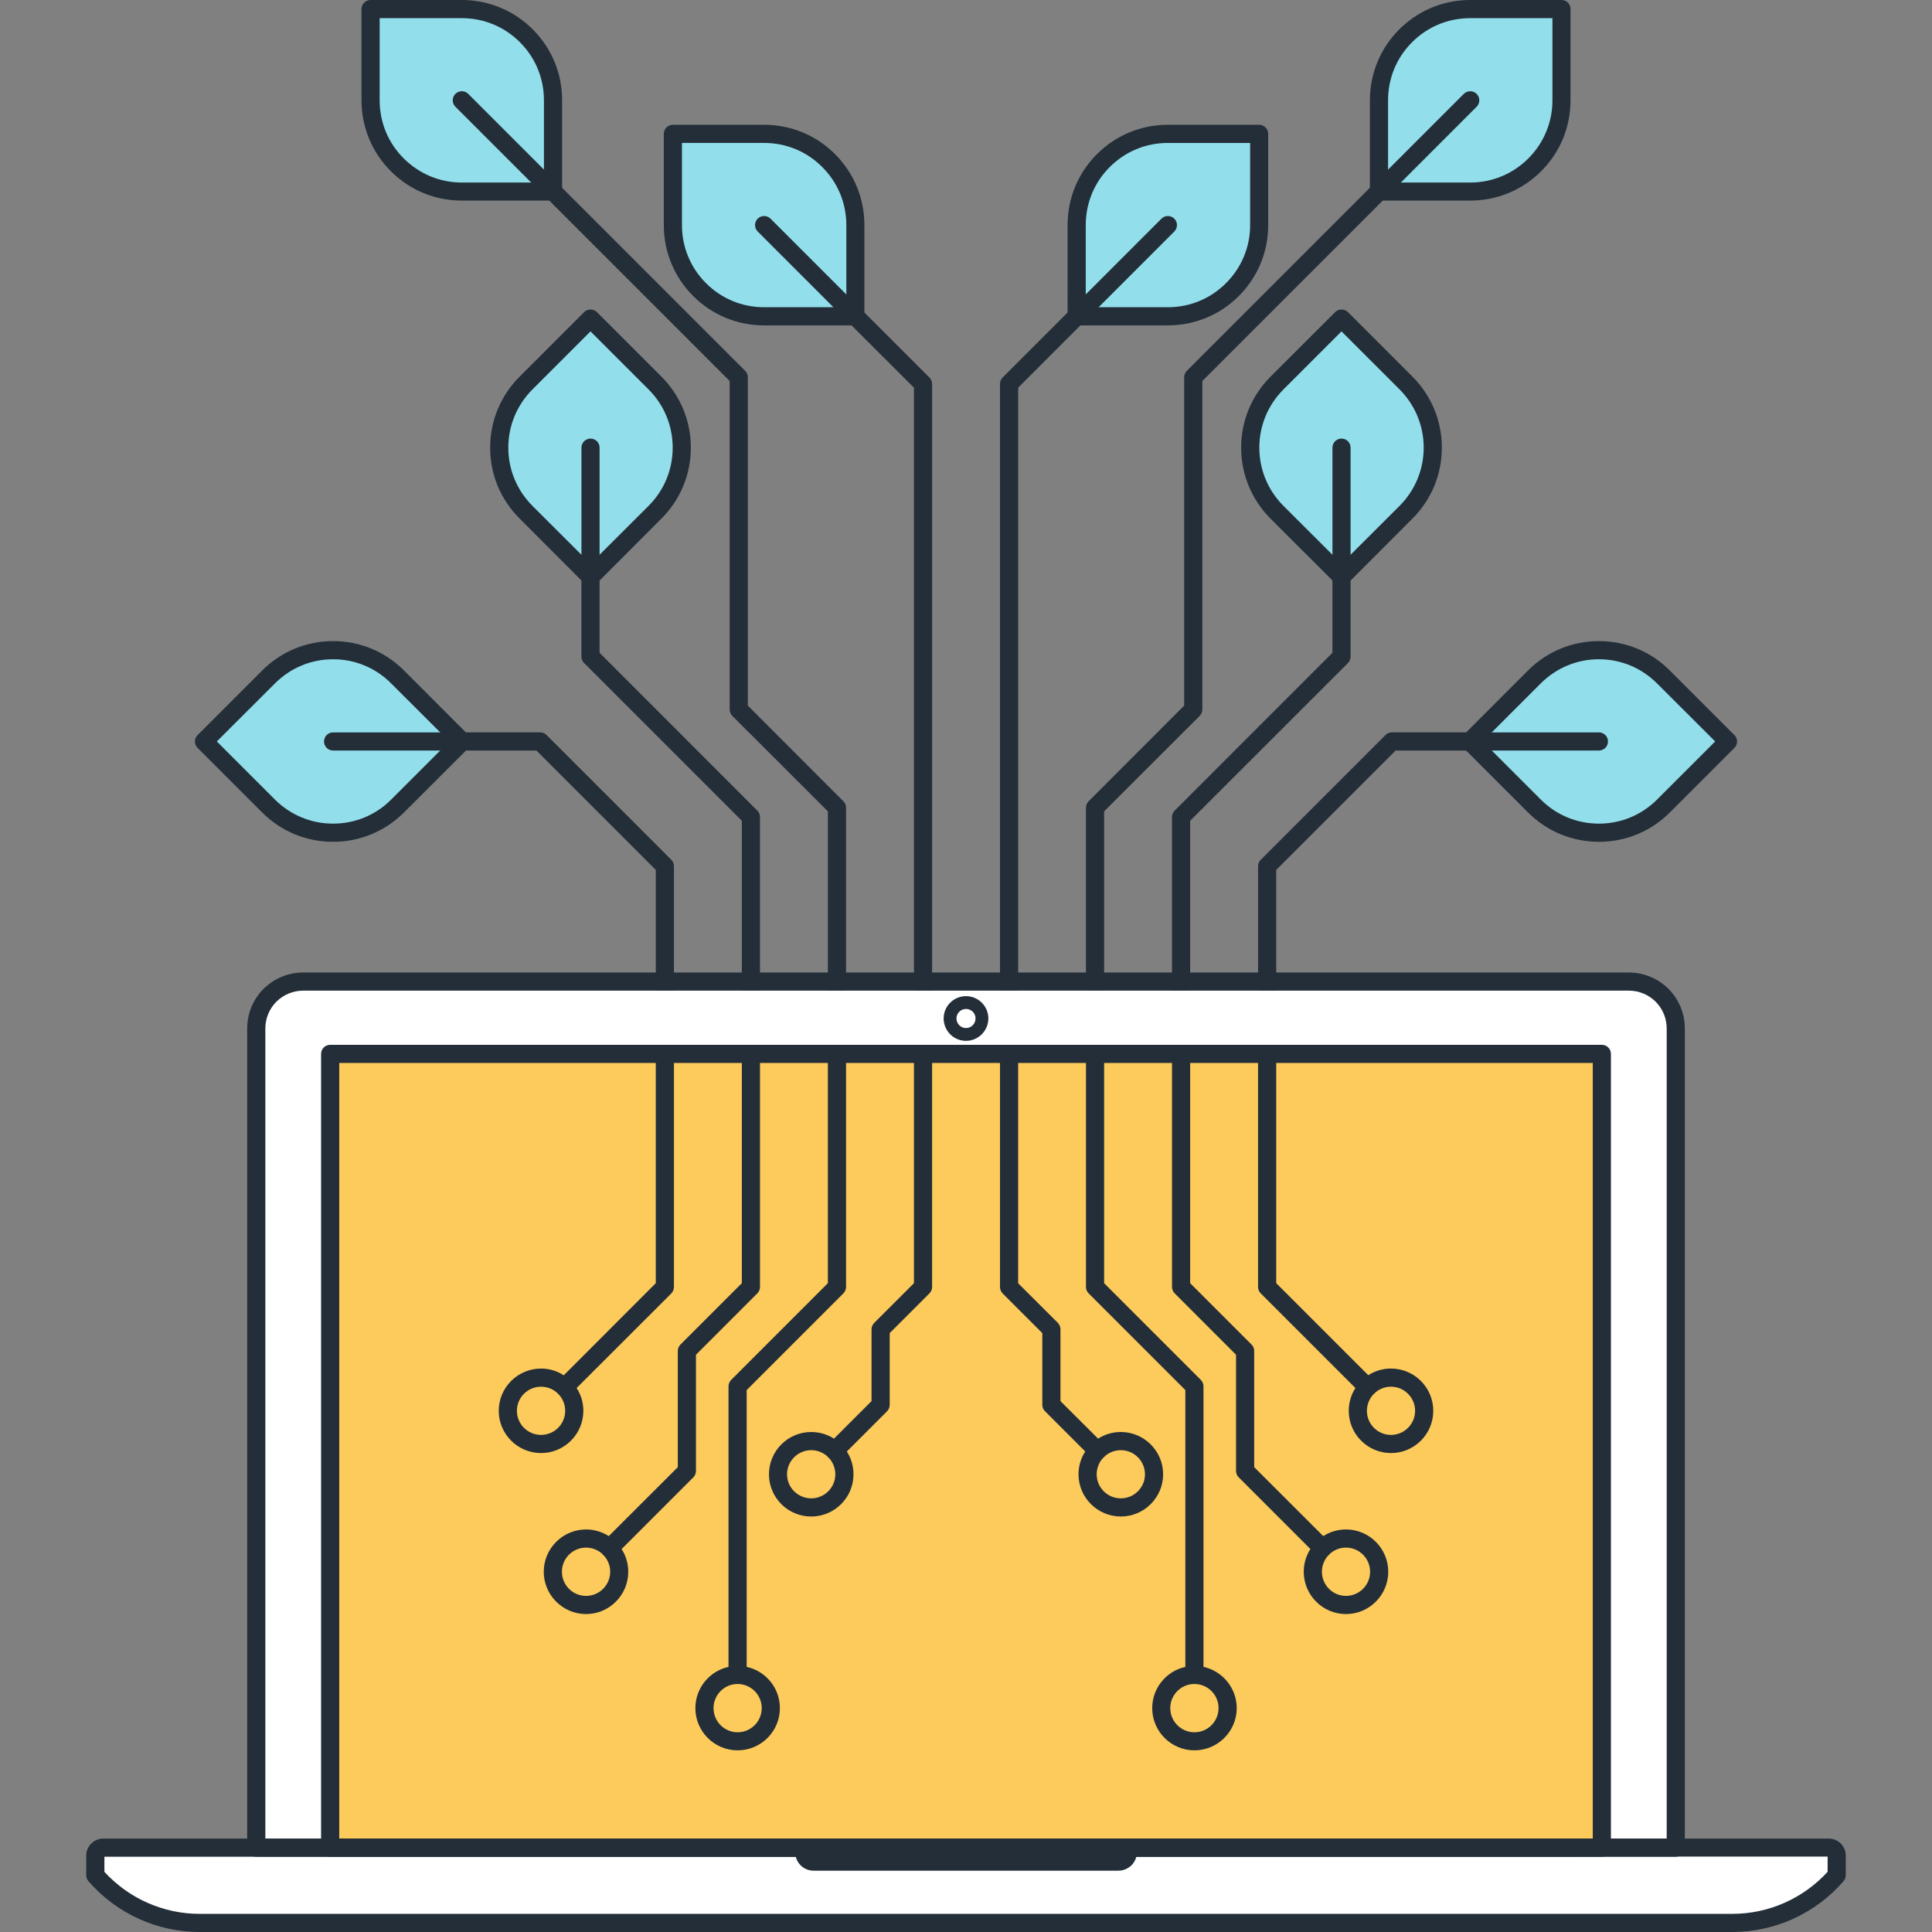 <?xml version="1.0" encoding="iso-8859-1"?>
<!-- Generator: Adobe Illustrator 19.0.0, SVG Export Plug-In . SVG Version: 6.00 Build 0)  -->
<svg version="1.1" id="Layer_1" xmlns="http://www.w3.org/2000/svg" xmlns:xlink="http://www.w3.org/1999/xlink" x="0px" y="0px"
	 viewBox="0 0 512.102 512.102" style="enable-background:new 0 0 512.102 512.102;" xml:space="preserve">
<rect x="0" y="0" width="512.102" height="512.102" fill="#808080" stroke="none"/>
<g>
	<path style="fill:#FFFFFF;" d="M440.553,263.811c-2.44-2.409-5.629-3.633-8.819-3.633H80.381c-3.18,0-6.369,1.224-8.824,3.633
		c-2.409,2.432-3.63,5.624-3.63,8.809v217.124h376.259V272.62C444.186,269.435,442.964,266.243,440.553,263.811z"/>
	<path style="fill:#FFFFFF;" d="M486.838,491.85c0-0.545-0.202-1.083-0.602-1.495c-0.425-0.399-0.95-0.609-1.492-0.609H27.359
		c-0.53,0-1.068,0.21-1.469,0.609c-0.417,0.412-0.627,0.95-0.627,1.495v5.212c6.705,7.724,16.64,12.636,27.658,12.636h406.249
		c11.036,0,20.982-4.933,27.676-12.654L486.838,491.85z"/>
</g>
<rect x="87.501" y="279.347" style="fill:#FDCA5C;" width="337.075" height="210.406"/>
<g>
	<path style="fill:#232E38;" d="M444.186,492.15H67.927c-1.331,0-2.404-1.075-2.404-2.404V272.622c0-3.958,1.536-7.688,4.326-10.506
		c2.862-2.808,6.595-4.342,10.532-4.342h351.352c3.953,0,7.69,1.539,10.509,4.326c2.811,2.834,4.347,6.564,4.347,10.519v217.124
		C446.592,491.075,445.512,492.15,444.186,492.15z M70.333,487.34h371.448V272.62c0-2.678-1.044-5.204-2.936-7.117
		c-1.897-1.874-4.429-2.921-7.109-2.921H80.381c-2.67,0-5.204,1.044-7.137,2.944c-1.869,1.884-2.911,4.413-2.911,7.094V487.34z"/>
	<path style="fill:#232E38;" d="M256.049,275.891c-3.269,0-5.924-2.665-5.924-5.944c0-3.254,2.657-5.906,5.924-5.906
		s5.926,2.65,5.926,5.906C261.972,273.226,259.313,275.891,256.049,275.891z M256.049,267.438c-1.393,0-2.529,1.126-2.529,2.509
		c0,1.405,1.137,2.55,2.529,2.55c1.395,0,2.532-1.144,2.532-2.55C258.58,268.539,257.464,267.438,256.049,267.438z"/>
	<path style="fill:#232E38;" d="M459.172,512.102H52.923c-11.302,0-22.047-4.908-29.476-13.463
		c-0.381-0.438-0.589-0.998-0.589-1.577v-5.212c0-1.213,0.476-2.353,1.344-3.21c0.824-0.822,1.979-1.3,3.156-1.3h457.385
		c1.162,0,2.273,0.448,3.141,1.262c0.904,0.924,1.359,2.056,1.359,3.249v5.207c0,0.579-0.21,1.137-0.586,1.574
		C481.234,507.195,470.484,512.102,459.172,512.102z M27.671,496.148c6.484,7.091,15.639,11.146,25.252,11.146h406.249
		c9.62,0,18.778-4.055,25.262-11.149v-4.035l-456.763,0.044L27.671,496.148L27.671,496.148z"/>
	<path style="fill:#232E38;" d="M296.453,495.846h-80.801c-1.288,0-2.501-0.494-3.415-1.393c-0.932-0.934-1.452-2.191-1.452-3.466
		v-1.242c0-1.331,1.075-2.404,2.406-2.404h85.742c1.329,0,2.404,1.075,2.404,2.404v1.242c0,1.277-0.517,2.532-1.431,3.448
		C298.898,495.37,297.7,495.846,296.453,495.846z"/>
	<path style="fill:#232E38;" d="M424.594,492.15H87.514c-1.331,0-2.406-1.075-2.406-2.404V279.345c0-1.331,1.075-2.404,2.406-2.404
		h337.08c1.334,0,2.404,1.075,2.404,2.404v210.401C426.998,491.075,425.925,492.15,424.594,492.15z M89.917,487.34h332.27V281.748
		H89.917V487.34z"/>
</g>
<g>
	<path style="fill:#92DEEB;" d="M122.496,196.534l-17.106,17.108c-4.375,4.372-10.422,7.081-17.106,7.081
		c-6.676,0-12.723-2.708-17.103-7.086l-17.103-17.103l17.103-17.103c4.378-4.372,10.424-7.084,17.106-7.086
		c6.679,0,12.726,2.714,17.103,7.086L122.496,196.534z"/>
	<path style="fill:#92DEEB;" d="M156.523,152.863l-17.106-17.106c-4.372-4.375-7.084-10.422-7.084-17.103
		c0-6.676,2.714-12.726,7.086-17.106l17.106-17.106l17.103,17.108c4.375,4.375,7.086,10.427,7.086,17.106
		c0,6.676-2.711,12.723-7.086,17.101L156.523,152.863z"/>
	<path style="fill:#92DEEB;" d="M146.598,50.778h-24.189c-6.19,0-12.383-2.363-17.106-7.089c-4.721-4.723-7.081-10.913-7.084-17.103
		l0.003-24.192l24.187,0.003c6.19-0.003,12.378,2.36,17.106,7.081c4.723,4.723,7.084,10.921,7.081,17.108L146.598,50.778z"/>
	<path style="fill:#92DEEB;" d="M226.726,83.85h-24.189c-6.19,0-12.38-2.363-17.103-7.086s-7.086-10.916-7.086-17.103V35.469h24.192
		c6.188,0,12.378,2.36,17.103,7.084c4.723,4.723,7.084,10.916,7.084,17.108V83.85z"/>
	<path style="fill:#92DEEB;" d="M389.617,196.534l17.103,17.108c4.372,4.372,10.427,7.081,17.103,7.081
		c6.679,0,12.723-2.708,17.108-7.086l17.103-17.103l-17.116-17.103c-4.372-4.372-10.414-7.084-17.103-7.086
		c-6.666,0-12.723,2.714-17.096,7.086L389.617,196.534z"/>
	<path style="fill:#92DEEB;" d="M355.587,152.863l17.111-17.106c4.367-4.375,7.078-10.422,7.078-17.103
		c0-6.676-2.711-12.726-7.078-17.106l-17.111-17.106l-17.108,17.108c-4.38,4.375-7.084,10.427-7.084,17.106
		c0,6.676,2.703,12.723,7.084,17.101L355.587,152.863z"/>
	<path style="fill:#92DEEB;" d="M365.519,50.778h24.184c6.188,0,12.38-2.363,17.103-7.089c4.723-4.723,7.083-10.913,7.083-17.103
		V2.394l-24.184,0.003c-6.193-0.003-12.38,2.36-17.108,7.081c-4.723,4.723-7.078,10.921-7.078,17.108V50.778z"/>
	<path style="fill:#92DEEB;" d="M285.384,83.85h24.187c6.188,0,12.38-2.363,17.098-7.086c4.728-4.723,7.094-10.916,7.094-17.103
		V35.469h-24.195c-6.188,0-12.375,2.36-17.098,7.084s-7.086,10.916-7.086,17.108V83.85z"/>
</g>
<g>
	<path style="fill:#232E38;" d="M124.723,195.635c-0.102-0.307-0.307-0.563-0.538-0.794l-0.205-0.205l-0.512-0.512l-16.384-16.41
		c-5.018-5.018-11.699-7.782-18.79-7.782c-7.117,0-13.773,2.765-18.816,7.808l-17.101,17.101c-0.947,0.922-0.947,2.458,0,3.405
		l17.101,17.101c5.018,5.018,11.699,7.782,18.816,7.782c7.091,0,13.773-2.765,18.79-7.782l16.435-16.41l0.691-0.691
		c0.41-0.461,0.691-1.05,0.691-1.715C124.902,196.224,124.851,195.917,124.723,195.635z M103.68,211.942
		c-4.096,4.122-9.574,6.374-15.386,6.374c-5.837,0-11.29-2.278-15.411-6.374l-15.411-15.411l15.411-15.386
		c4.122-4.122,9.6-6.4,15.411-6.4c5.811,0,11.29,2.278,15.386,6.4l13.005,12.979l2.406,2.406L103.68,211.942z"/>
	<path style="fill:#232E38;" d="M122.496,198.938H88.289c-1.331,0-2.404-1.075-2.404-2.404c0-1.329,1.075-2.404,2.404-2.404h34.207
		c1.331,0,2.406,1.075,2.406,2.404C124.902,197.862,123.827,198.938,122.496,198.938z"/>
	<path style="fill:#232E38;" d="M175.334,99.84l-17.101-17.101c-0.461-0.461-1.075-0.691-1.715-0.691c-0.64,0-1.254,0.23-1.69,0.691
		L137.728,99.84c-5.043,5.043-7.808,11.725-7.808,18.816s2.765,13.773,7.808,18.79l16.384,16.41l0.717,0.717
		c0.102,0.102,0.256,0.23,0.384,0.307c0.128,0.077,0.256,0.154,0.41,0.205c0.282,0.128,0.589,0.179,0.896,0.179
		c0.307,0,0.614-0.051,0.896-0.179c0.102-0.026,0.205-0.077,0.307-0.154c0.179-0.102,0.358-0.23,0.486-0.358h0.026l0.691-0.691
		l16.41-16.435c5.018-5.018,7.782-11.699,7.782-18.79S180.352,104.883,175.334,99.84z M171.93,134.067l-13.005,12.979l-2.406,2.406
		l-2.406-2.406l-13.005-12.979c-4.096-4.122-6.374-9.6-6.374-15.411c0-5.811,2.278-11.29,6.374-15.411l15.411-15.411l15.411,15.411
		c4.122,4.122,6.374,9.6,6.374,15.411C178.304,124.467,176.051,129.946,171.93,134.067z"/>
	<path style="fill:#232E38;" d="M156.523,155.267L156.523,155.267c-1.331,0-2.404-1.075-2.404-2.404l0.003-34.207
		c0-1.329,1.075-2.404,2.404-2.404l0,0c1.331,0,2.404,1.075,2.404,2.404l-0.003,34.207
		C158.927,154.191,157.852,155.267,156.523,155.267z"/>
	<path style="fill:#232E38;" d="M149.069,50.765c0-0.179-0.026-0.333-0.077-0.512V26.598c0.026-7.117-2.765-13.798-7.782-18.816
		c-4.48-4.48-10.266-7.142-16.486-7.68C123.955,0.026,123.187,0,122.419,0H98.227c-0.23,0-0.461,0.026-0.666,0.102
		c-0.998,0.282-1.741,1.203-1.741,2.304v24.192c0,7.091,2.765,13.773,7.782,18.79c5.018,5.018,11.699,7.782,18.816,7.782h24.166
		c0.154,0,0.307-0.026,0.461-0.051c0.256-0.041,0.492-0.12,0.712-0.233C148.534,52.5,149.069,51.702,149.069,50.765z
		 M122.419,48.384c-5.837,0-11.29-2.278-15.411-6.4c-4.122-4.096-6.374-9.574-6.374-15.386V4.813h21.786
		c5.811,0,11.264,2.253,15.386,6.374c4.122,4.096,6.374,9.574,6.374,15.411v21.786H122.419z"/>
	<path style="fill:#232E38;" d="M146.598,53.181c-0.617,0-1.234-0.236-1.702-0.704l-24.192-24.192
		c-0.937-0.94-0.937-2.463,0.003-3.405c0.94-0.934,2.463-0.937,3.405,0.003l24.189,24.192c0.937,0.94,0.937,2.463-0.003,3.402
		C147.827,52.948,147.213,53.181,146.598,53.181z"/>
	<path style="fill:#232E38;" d="M221.338,40.858c-5.018-5.018-11.699-7.782-18.79-7.782h-24.192c-1.331,0-2.406,1.075-2.406,2.406
		v24.192c0,7.091,2.765,13.773,7.782,18.79c5.018,5.018,11.699,7.782,18.816,7.782h24.192c0.614,0,1.229-0.23,1.69-0.691
		c0.23-0.23,0.41-0.486,0.512-0.768c0.102-0.307,0.179-0.614,0.179-0.947V59.674C229.12,52.557,226.355,45.875,221.338,40.858z
		 M202.547,81.434c-5.837,0-11.29-2.253-15.411-6.374c-4.122-4.122-6.374-9.574-6.374-15.386V37.888h21.786
		c5.811,0,11.29,2.253,15.386,6.374c4.122,4.096,6.4,9.574,6.4,15.411v21.76H202.547z"/>
	<path style="fill:#232E38;" d="M226.726,86.257c-0.617,0-1.234-0.236-1.705-0.704l-24.184-24.189
		c-0.937-0.94-0.937-2.463,0.003-3.405c0.94-0.934,2.463-0.937,3.402,0.003l24.187,24.189c0.937,0.937,0.937,2.463-0.003,3.405
		C227.958,86.024,227.343,86.257,226.726,86.257z"/>
	<path style="fill:#232E38;" d="M178.637,229.581v32.896h-4.813v-31.898l-31.642-31.642h-19.686c-1.331,0-2.406-1.075-2.406-2.406
		c0-1.331,1.075-2.406,2.406-2.406h20.685c0.64,0,1.254,0.256,1.715,0.717l33.05,33.05
		C178.381,228.326,178.637,228.941,178.637,229.581z"/>
	<path style="fill:#232E38;" d="M173.824,277.043h4.813v64.077c0,0.64-0.256,1.254-0.691,1.715l-25.114,25.088l-1.51,1.51
		c-0.461,0.463-1.075,0.694-1.69,0.694c-0.614,0-1.229-0.23-1.69-0.694c-0.947-0.945-0.947-2.458,0-3.402l1.485-1.485l24.397-24.422
		V277.043z"/>
	<path style="fill:#232E38;" d="M224.256,214.067v48.41h-4.813v-47.411l-25.344-25.318c-0.435-0.461-0.691-1.075-0.691-1.715v-87.04
		l-47.821-47.821l-0.691-0.691c-0.947-0.947-0.947-2.458,0-3.405c0.947-0.947,2.458-0.947,3.405,0l0.691,0.691l48.512,48.512
		c0.461,0.461,0.717,1.075,0.717,1.715v87.04l25.318,25.344C224,212.813,224.256,213.427,224.256,214.067z"/>
	<path style="fill:#232E38;" d="M219.443,277.043h4.813v64.077c0,0.64-0.256,1.254-0.717,1.715l-25.626,25.626v75.494
		c0,1.334-1.075,2.406-2.406,2.406c-1.331,0-2.406-1.075-2.406-2.406v-76.493c0-0.64,0.256-1.254,0.717-1.715l25.626-25.626
		L219.443,277.043L219.443,277.043z"/>
	<path style="fill:#232E38;" d="M247.066,101.76v160.717h-4.813V102.758l-16.538-16.512l-0.691-0.691
		c-0.947-0.947-0.947-2.458,0-3.405c0.947-0.947,2.458-0.947,3.405,0l17.92,17.92C246.81,100.531,247.066,101.146,247.066,101.76z"
		/>
	<path style="fill:#232E38;" d="M242.253,277.043h4.813v64.077c0,0.64-0.256,1.254-0.717,1.715l-10.522,10.522v19.021
		c0,0.64-0.256,1.229-0.691,1.69l-10.675,10.675l-1.51,1.51c-0.486,0.486-1.101,0.717-1.715,0.717s-1.229-0.23-1.69-0.717
		c-0.947-0.919-0.947-2.458,0-3.405l1.51-1.51l9.958-9.958v-19.021c0-0.64,0.256-1.252,0.717-1.715l10.522-10.519V277.043z"/>
	<path style="fill:#232E38;" d="M201.446,216.55v45.926h-4.813v-44.928l-41.805-41.805c-0.461-0.461-0.717-1.075-0.717-1.715
		v-21.171c0-1.331,1.075-2.406,2.406-2.406c1.331,0,2.406,1.075,2.406,2.406v20.173l41.805,41.83
		C201.19,215.296,201.446,215.91,201.446,216.55z"/>
	<path style="fill:#232E38;" d="M196.634,277.043h4.813v64.077c0,0.64-0.256,1.254-0.717,1.715l-16.256,16.259v30.794
		c0,0.64-0.256,1.254-0.691,1.69l-19.021,19.021l-1.51,1.513c-0.461,0.461-1.075,0.691-1.69,0.691c-0.589,0-1.178-0.205-1.638-0.64
		c-0.026-0.051-0.077-0.102-0.128-0.154c-0.87-0.922-0.845-2.406,0.051-3.331l1.51-1.51l18.304-18.278v-30.797
		c0-0.64,0.256-1.254,0.717-1.715l16.256-16.256V277.043z"/>
	<path style="fill:#232E38;" d="M152.832,367.923c-0.845-1.354-2.022-2.532-3.405-3.377c-1.741-1.152-3.814-1.792-6.016-1.792
		c-6.17,0-11.213,5.018-11.213,11.213c0,6.17,5.043,11.187,11.213,11.187c6.17,0,11.213-5.018,11.213-11.187
		C154.624,371.738,153.984,369.664,152.832,367.923z M143.411,380.339c-3.533,0-6.4-2.867-6.4-6.374c0-3.533,2.867-6.4,6.4-6.4
		c1.766,0,3.379,0.717,4.531,1.866c1.152,1.152,1.869,2.765,1.869,4.534C149.811,377.472,146.944,380.339,143.411,380.339z"/>
	<path style="fill:#232E38;" d="M164.762,410.598c-0.87-1.382-2.022-2.56-3.405-3.43c-1.741-1.124-3.814-1.764-6.016-1.764
		c-6.17,0-11.213,5.043-11.213,11.213s5.043,11.213,11.213,11.213s11.187-5.043,11.187-11.213
		C166.528,414.413,165.888,412.339,164.762,410.598z M155.341,423.014c-3.533,0-6.4-2.867-6.4-6.4s2.867-6.4,6.4-6.4
		c1.741,0,3.302,0.691,4.454,1.792c0.051,0.051,0.102,0.102,0.128,0.154c1.126,1.152,1.818,2.714,1.818,4.454
		C161.741,420.147,158.874,423.014,155.341,423.014z"/>
	<path style="fill:#232E38;" d="M197.914,441.83c-0.768-0.177-1.587-0.279-2.406-0.279s-1.638,0.102-2.406,0.279
		c-5.018,1.103-8.781,5.583-8.781,10.934c0,6.17,5.018,11.187,11.187,11.187c6.195,0,11.213-5.018,11.213-11.187
		C206.72,447.411,202.957,442.931,197.914,441.83z M195.507,459.162c-3.507,0-6.374-2.867-6.374-6.4c0-3.533,2.867-6.4,6.374-6.4
		c3.533,0,6.4,2.867,6.4,6.4C201.907,456.294,199.04,459.162,195.507,459.162z"/>
	<path style="fill:#232E38;" d="M224.461,384.742c-0.87-1.357-2.048-2.534-3.405-3.405c-1.741-1.124-3.814-1.764-6.042-1.764
		c-6.17,0-11.187,5.018-11.187,11.213c0,6.167,5.018,11.187,11.187,11.187c6.195,0,11.213-5.02,11.213-11.187
		C226.227,388.557,225.587,386.483,224.461,384.742z M215.014,397.158c-3.507,0-6.4-2.865-6.4-6.372c0-3.533,2.893-6.4,6.4-6.4
		c1.766,0,3.354,0.714,4.531,1.866c1.152,1.178,1.869,2.765,1.869,4.534C221.414,394.291,218.547,397.158,215.014,397.158z"/>
	<path style="fill:#232E38;" d="M459.725,194.842l-17.101-17.101c-5.018-5.043-11.699-7.808-18.816-7.808
		c-7.094,0-13.773,2.765-18.79,7.782l-16.384,16.41l-0.512,0.512l-0.205,0.205c-0.23,0.23-0.435,0.486-0.538,0.794
		c-0.128,0.282-0.177,0.589-0.177,0.896c0,0.486,0.154,0.973,0.407,1.357c0.102,0.128,0.205,0.256,0.307,0.358
		c0.054,0.051,0.077,0.077,0.102,0.102l0.589,0.589l16.41,16.41c5.018,5.018,11.697,7.782,18.816,7.782
		c7.091,0,13.773-2.765,18.79-7.782l17.101-17.101c0.463-0.461,0.717-1.075,0.717-1.715S460.186,195.277,459.725,194.842z
		 M439.219,211.942c-4.119,4.096-9.574,6.374-15.386,6.374c-5.837,0-11.29-2.253-15.414-6.374l-13.002-13.005l-2.406-2.406
		l2.406-2.406l13.002-13.005c4.122-4.096,9.574-6.374,15.388-6.374c5.834,0,11.29,2.278,15.411,6.4l15.414,15.386L439.219,211.942z"
		/>
	<path style="fill:#232E38;" d="M423.813,198.938h-34.196c-1.334,0-2.406-1.075-2.406-2.404c0-1.329,1.075-2.404,2.406-2.404h34.196
		c1.334,0,2.406,1.075,2.406,2.404C426.219,197.862,425.147,198.938,423.813,198.938z"/>
	<path style="fill:#232E38;" d="M374.4,99.84l-17.103-17.101c-0.947-0.947-2.483-0.922-3.405,0L336.768,99.84
		c-5.018,5.043-7.782,11.699-7.782,18.816c0,7.091,2.765,13.773,7.782,18.816l16.41,16.384l0.714,0.717
		c0.102,0.102,0.259,0.23,0.384,0.307c0.128,0.077,0.256,0.154,0.41,0.205c0.279,0.128,0.586,0.179,0.896,0.179
		c0.31,0,0.614-0.051,0.899-0.179c0.1-0.026,0.202-0.077,0.305-0.154c0.179-0.102,0.361-0.23,0.486-0.358h0.026l0.694-0.691
		l16.41-16.435c5.018-5.018,7.78-11.699,7.78-18.79S379.418,104.883,374.4,99.84z M370.995,134.067l-13.005,12.979l-2.406,2.406
		l-2.404-2.406l-13.005-12.979c-4.099-4.122-6.374-9.6-6.374-15.411c0-5.811,2.278-11.29,6.374-15.411l15.411-15.411L371,103.245
		c4.096,4.122,6.372,9.6,6.372,15.411C377.372,124.467,375.091,129.946,370.995,134.067z"/>
	<path style="fill:#232E38;" d="M355.587,155.267c-1.329,0-2.404-1.075-2.404-2.404v-34.207c0-1.329,1.078-2.404,2.404-2.404
		c1.334,0,2.404,1.075,2.404,2.404v34.207C357.99,154.191,356.918,155.267,355.587,155.267z"/>
	<path style="fill:#232E38;" d="M415.59,0.691c-0.307-0.307-0.668-0.512-1.05-0.589C414.336,0.026,414.106,0,413.901,0h-24.218
		c-0.768,0-1.539,0.026-2.304,0.102c-6.221,0.538-11.981,3.2-16.484,7.68c-5.018,5.018-7.782,11.699-7.782,18.816v24.166
		c0,0.461,0.128,0.947,0.41,1.357c0.074,0.128,0.177,0.23,0.305,0.358c0.156,0.154,0.307,0.282,0.486,0.358
		c0.102,0.077,0.205,0.128,0.307,0.154c0.279,0.128,0.586,0.179,0.896,0.179h24.192c7.094,0,13.773-2.765,18.79-7.782
		c5.043-5.018,7.782-11.699,7.782-18.79V2.406C416.282,1.766,416.051,1.152,415.59,0.691z M411.494,26.598
		c0,5.811-2.278,11.264-6.372,15.386c-4.122,4.122-9.6,6.4-15.414,6.4h-21.786V26.598c0-5.837,2.253-11.315,6.374-15.411
		c4.119-4.122,9.572-6.374,15.411-6.374h21.786L411.494,26.598L411.494,26.598z"/>
	<path style="fill:#232E38;" d="M365.519,53.181c-0.62,0-1.234-0.236-1.705-0.701c-0.94-0.94-0.94-2.463,0-3.402l24.187-24.192
		c0.94-0.94,2.46-0.937,3.4-0.003c0.94,0.94,0.94,2.463,0.005,3.405L367.222,52.48C366.751,52.948,366.131,53.181,365.519,53.181z"
		/>
	<path style="fill:#232E38;" d="M333.773,33.075h-24.218c-7.094,0-13.775,2.765-18.793,7.782s-7.782,11.699-7.782,18.816V83.84
		c0,0.461,0.131,0.947,0.41,1.357c0.077,0.128,0.179,0.23,0.307,0.358c0.156,0.154,0.307,0.282,0.486,0.358
		c0.102,0.077,0.205,0.128,0.307,0.154c0.279,0.128,0.586,0.179,0.896,0.179h24.192c7.091,0,13.773-2.765,18.79-7.782
		c5.018-5.018,7.782-11.699,7.782-18.79V35.482C336.154,34.15,335.078,33.075,333.773,33.075z M331.366,59.674
		c0,5.811-2.278,11.264-6.4,15.386c-4.122,4.122-9.574,6.374-15.386,6.374h-21.786v-21.76c0-5.837,2.253-11.315,6.372-15.411
		c4.122-4.122,9.574-6.374,15.388-6.374h21.811V59.674z"/>
	<path style="fill:#232E38;" d="M285.384,86.257c-0.617,0-1.231-0.236-1.702-0.701c-0.94-0.94-0.94-2.463,0-3.405l24.179-24.189
		c0.94-0.94,2.468-0.937,3.407-0.003c0.939,0.94,0.939,2.463,0,3.405l-24.179,24.189C286.618,86.024,285.998,86.257,285.384,86.257z
		"/>
	<path style="fill:#232E38;" d="M364.186,366.029c0.919,0.945,0.919,2.458,0,3.402c-0.463,0.463-1.103,0.694-1.715,0.694
		c-0.614,0-1.229-0.23-1.69-0.694l-1.51-1.51l-25.091-25.088c-0.461-0.461-0.714-1.075-0.714-1.715v-64.077h4.813v63.081
		l24.397,24.394L364.186,366.029z"/>
	<path style="fill:#232E38;" d="M392.013,196.531c0,1.331-1.075,2.406-2.406,2.406h-19.684l-31.642,31.642v31.898h-4.813v-32.896
		c0-0.64,0.256-1.254,0.714-1.69l33.05-33.05c0.435-0.461,1.05-0.717,1.69-0.717h20.685
		C390.938,194.125,392.013,195.2,392.013,196.531z"/>
	<path style="fill:#232E38;" d="M318.285,365.747c0.463,0.461,0.717,1.075,0.717,1.715v76.493c0,1.334-1.075,2.406-2.404,2.406
		c-1.334,0-2.406-1.075-2.406-2.406v-75.494l-25.626-25.626c-0.463-0.461-0.717-1.075-0.717-1.715v-64.077h4.813v63.081
		L318.285,365.747z"/>
	<path style="fill:#232E38;" d="M367.206,52.48l-0.102,0.102l-0.586,0.589l-47.823,47.821v87.04c0,0.64-0.23,1.254-0.691,1.715
		l-25.344,25.318v47.411h-4.813v-48.41c0-0.64,0.256-1.254,0.717-1.69l25.318-25.344v-87.04c0-0.64,0.259-1.254,0.717-1.715
		l48.512-48.512l0.691-0.691c0.947-0.947,2.483-0.947,3.405,0C368.154,50.022,368.154,51.533,367.206,52.48z"/>
	<path style="fill:#232E38;" d="M269.875,262.477h-4.815V101.76c0-0.614,0.259-1.229,0.694-1.69l17.226-17.229l0.694-0.691
		c0.947-0.947,2.483-0.947,3.405,0c0.947,0.947,0.947,2.458,0,3.405l-0.694,0.691l-16.509,16.512V262.477z"/>
	<path style="fill:#232E38;" d="M292.557,386.253c-0.461,0.486-1.075,0.717-1.69,0.717c-0.612,0-1.226-0.23-1.687-0.717l-1.513-1.51
		l-10.675-10.675c-0.461-0.461-0.714-1.05-0.714-1.69v-19.021l-10.522-10.522c-0.435-0.461-0.694-1.075-0.694-1.715v-64.077h4.815
		v63.104l10.519,10.496c0.435,0.463,0.694,1.075,0.694,1.715v19.023l9.981,9.958l1.51,1.51
		C293.504,383.795,293.504,385.331,292.557,386.253z"/>
	<path style="fill:#232E38;" d="M352.256,408.678c0.922,0.947,0.922,2.486,0,3.405c-0.461,0.486-1.101,0.717-1.715,0.717
		s-1.229-0.23-1.69-0.691l-1.51-1.513l-19.021-19.021c-0.438-0.435-0.694-1.05-0.694-1.69v-30.794l-16.256-16.259
		c-0.463-0.461-0.717-1.075-0.717-1.715v-64.077h4.813v63.081l16.256,16.256c0.463,0.461,0.717,1.075,0.717,1.715v30.797
		l18.304,18.278L352.256,408.678z"/>
	<path style="fill:#232E38;" d="M357.99,152.858v21.171c0,0.64-0.259,1.254-0.694,1.715l-41.83,41.805v44.928h-4.813V216.55
		c0-0.64,0.256-1.254,0.717-1.69l41.805-41.83v-20.173c0-1.331,1.075-2.406,2.404-2.406
		C356.915,150.451,357.99,151.526,357.99,152.858z"/>
	<path style="fill:#232E38;" d="M368.691,362.752c-2.202,0-4.275,0.64-6.016,1.764c-1.382,0.873-2.534,2.051-3.405,3.405
		c-1.126,1.743-1.766,3.814-1.766,6.042c0,6.17,5.018,11.187,11.187,11.187c6.195,0,11.213-5.018,11.213-11.187
		C379.904,367.77,374.886,362.752,368.691,362.752z M368.691,380.339c-3.533,0-6.374-2.867-6.374-6.374
		c0-1.766,0.717-3.379,1.869-4.534c1.152-1.149,2.737-1.866,4.506-1.866c3.533,0,6.4,2.867,6.4,6.4
		C375.091,377.472,372.224,380.339,368.691,380.339z"/>
	<path style="fill:#232E38;" d="M356.762,405.402c-2.199,0-4.275,0.64-6.016,1.764c-1.382,0.87-2.534,2.048-3.405,3.43
		c-1.126,1.743-1.766,3.814-1.766,6.019c0,6.17,5.018,11.213,11.187,11.213c6.195,0,11.213-5.043,11.213-11.213
		S362.957,405.402,356.762,405.402z M356.762,423.014c-3.507,0-6.374-2.867-6.374-6.4c0-1.766,0.717-3.379,1.869-4.534
		c1.152-1.149,2.765-1.866,4.506-1.866c3.533,0,6.4,2.867,6.4,6.4S360.294,423.014,356.762,423.014z"/>
	<path style="fill:#232E38;" d="M319.002,441.83c-0.768-0.177-1.587-0.279-2.404-0.279c-0.819,0-1.641,0.102-2.406,0.279
		c-5.018,1.103-8.781,5.583-8.781,10.934c0,6.17,5.018,11.187,11.187,11.187c6.167,0,11.213-5.018,11.213-11.187
		C327.808,447.411,324.019,442.931,319.002,441.83z M316.595,459.162c-3.535,0-6.4-2.867-6.4-6.4c0-3.533,2.865-6.4,6.4-6.4
		c3.533,0,6.4,2.867,6.4,6.4C322.995,456.294,320.128,459.162,316.595,459.162z"/>
	<path style="fill:#232E38;" d="M297.088,379.571c-2.227,0-4.275,0.64-6.019,1.764c-1.382,0.87-2.532,2.022-3.405,3.405
		c-1.149,1.741-1.789,3.814-1.789,6.042c0,6.167,5.043,11.187,11.213,11.187c6.17,0,11.213-5.02,11.213-11.187
		C308.301,384.589,303.258,379.571,297.088,379.571z M297.088,397.158c-3.533,0-6.4-2.865-6.4-6.372
		c0-1.766,0.714-3.356,1.866-4.534c1.178-1.152,2.765-1.866,4.534-1.866c3.533,0,6.4,2.867,6.4,6.4
		C303.488,394.291,300.621,397.158,297.088,397.158z"/>
</g>
<g>
</g>
<g>
</g>
<g>
</g>
<g>
</g>
<g>
</g>
<g>
</g>
<g>
</g>
<g>
</g>
<g>
</g>
<g>
</g>
<g>
</g>
<g>
</g>
<g>
</g>
<g>
</g>
<g>
</g>
</svg>
